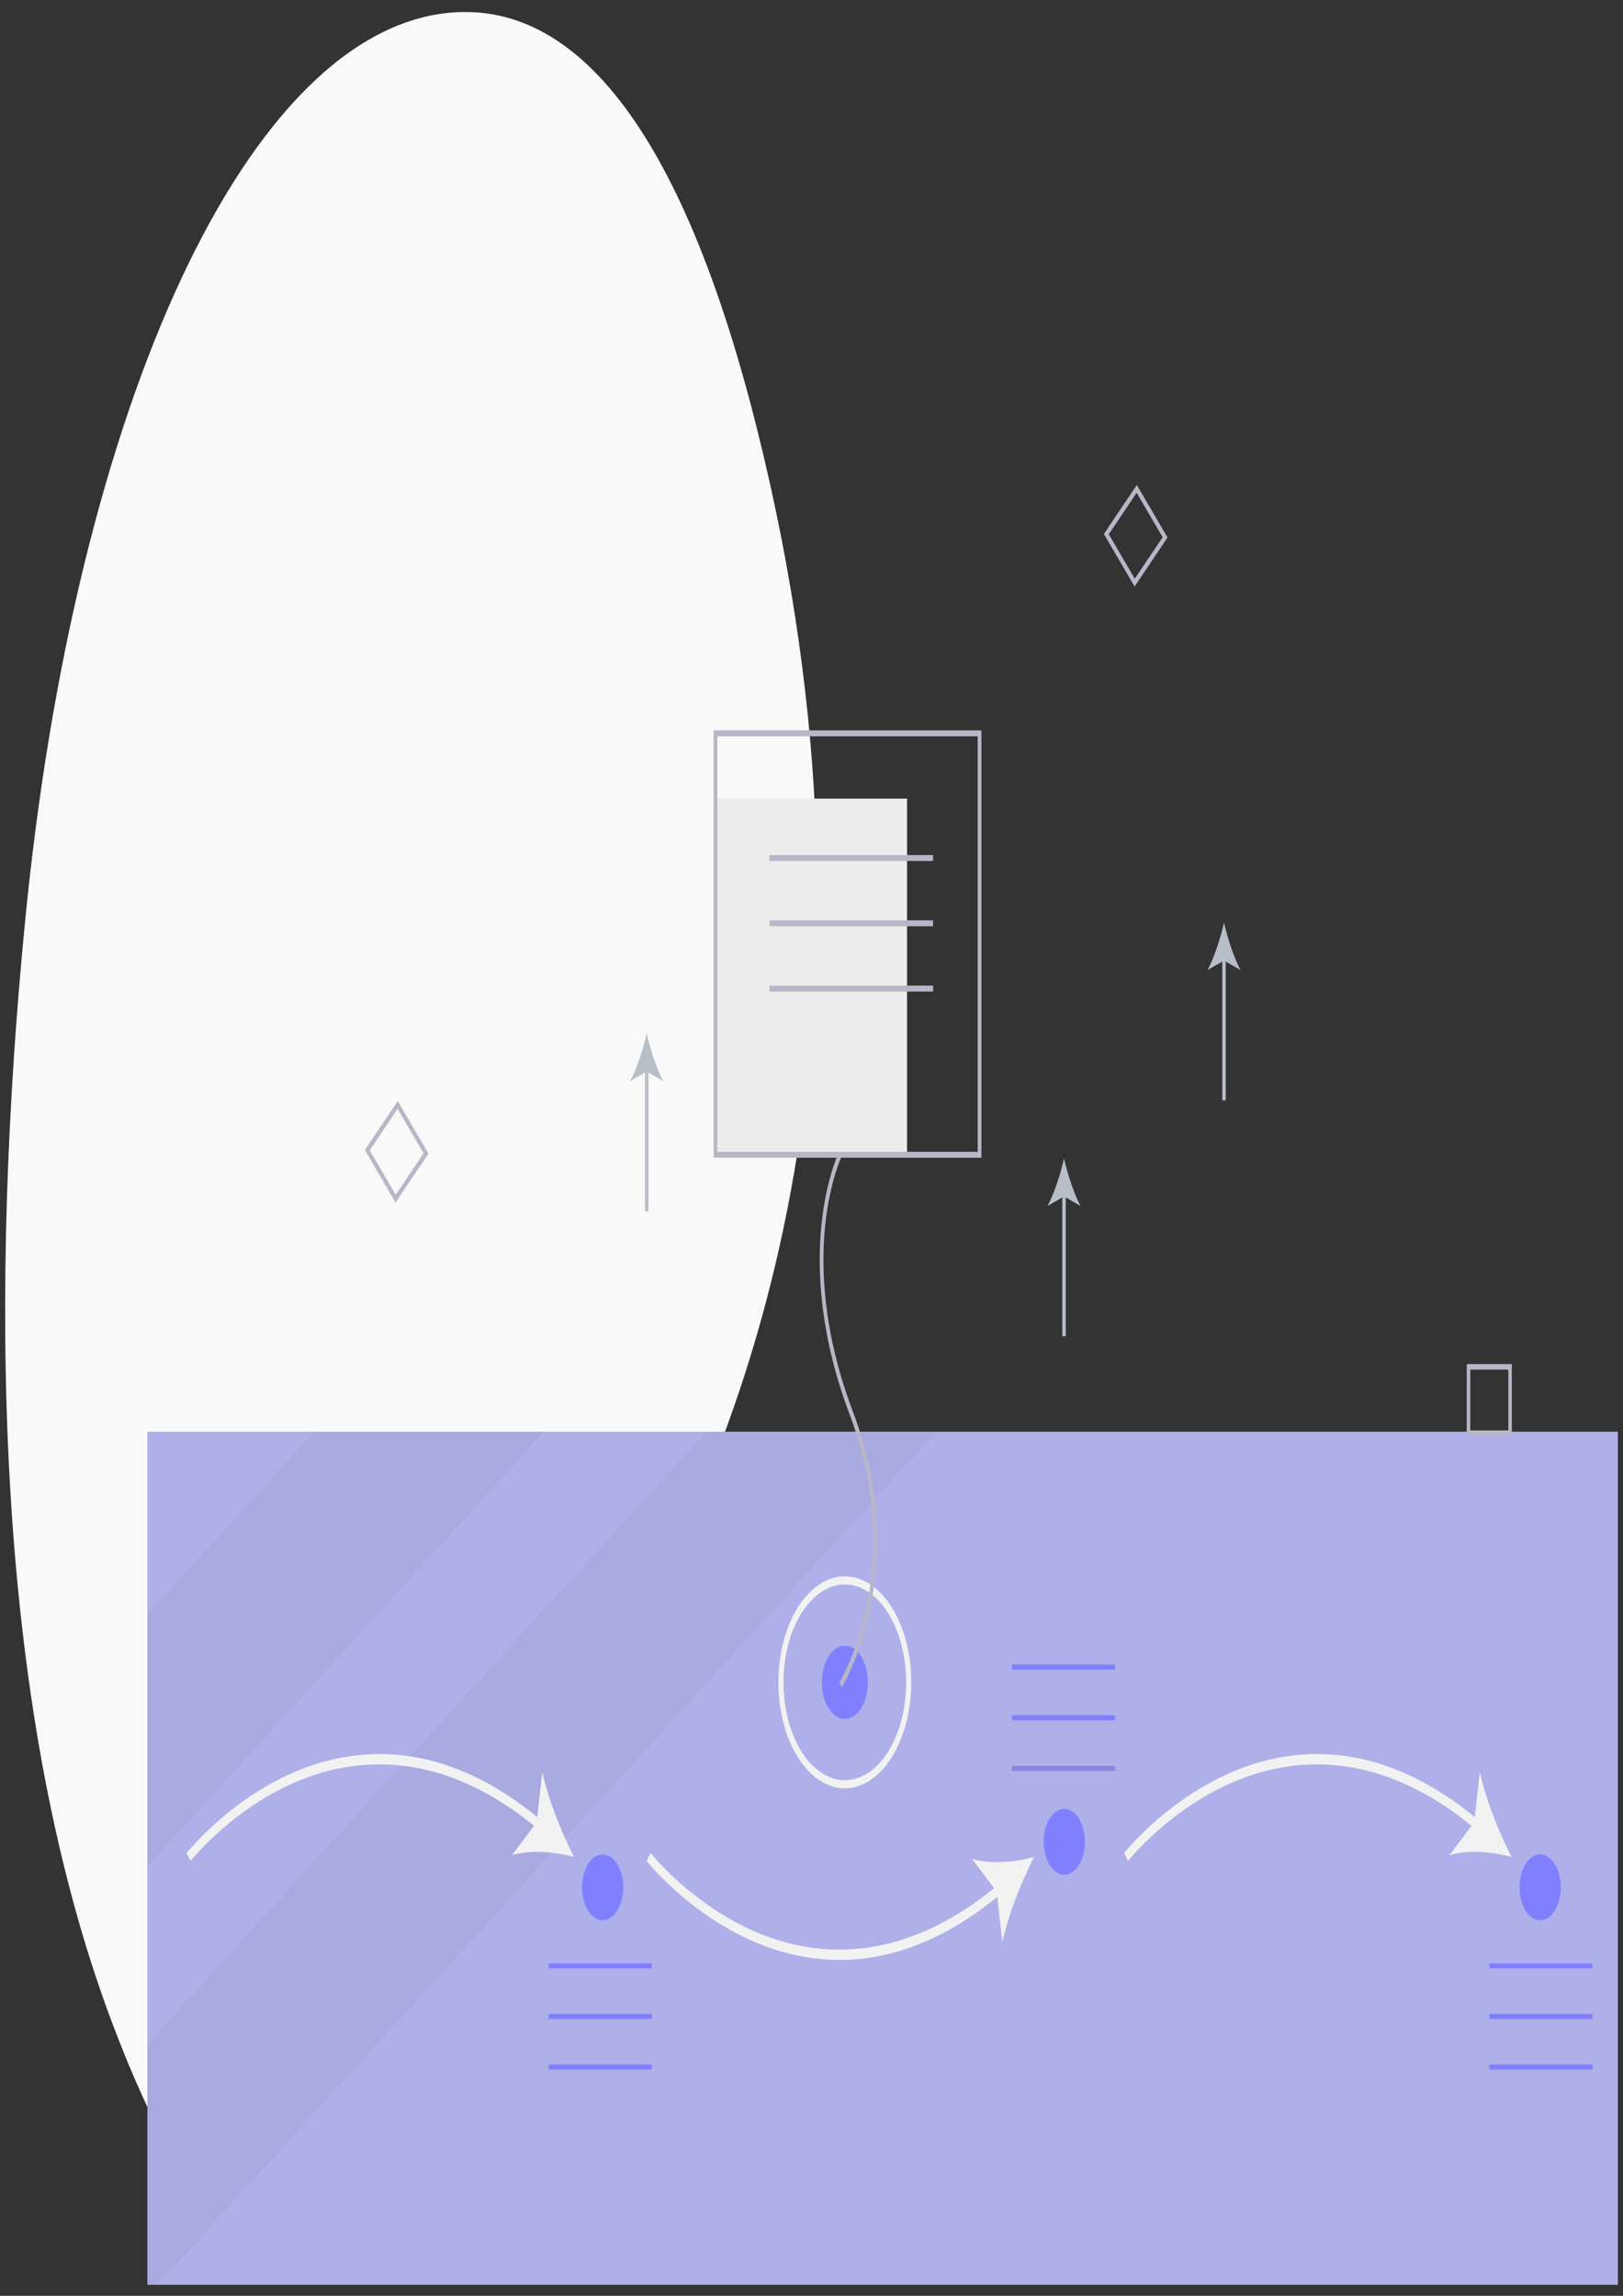 <?xml version="1.0" encoding="UTF-8" standalone="no"?>
<svg
   xmlns:dc="http://purl.org/dc/elements/1.1/"
   xmlns:cc="http://creativecommons.org/ns#"
   xmlns:rdf="http://www.w3.org/1999/02/22-rdf-syntax-ns#"
   xmlns:svg="http://www.w3.org/2000/svg"
   xmlns="http://www.w3.org/2000/svg"
   xmlns:sodipodi="http://sodipodi.sourceforge.net/DTD/sodipodi-0.dtd"
   xmlns:inkscape="http://www.inkscape.org/namespaces/inkscape"
   width="210mm"
   height="297mm"
   viewBox="0 0 210 297"
   version="1.1"
   id="svg8"
   inkscape:version="1.0.1 (3bc2e813f5, 2020-09-07)"
   sodipodi:docname="logo.svg">
  <rect x="0" y="0" width="210" height="297" fill="#333333" stroke="none"/>
  <defs
     id="defs2" />
  <sodipodi:namedview
     id="base"
     pagecolor="#ffffff"
     bordercolor="#666666"
     borderopacity="1.0"
     inkscape:pageopacity="0.0"
     inkscape:pageshadow="2"
     inkscape:zoom="0.7"
     inkscape:cx="332.64182"
     inkscape:cy="554.92542"
     inkscape:document-units="mm"
     inkscape:current-layer="layer1"
     inkscape:document-rotation="0"
     showgrid="false"
     inkscape:window-width="1624"
     inkscape:window-height="1020"
     inkscape:window-x="38"
     inkscape:window-y="0"
     inkscape:window-maximized="0" />
  <g
     inkscape:label="Layer 1"
     inkscape:groupmode="layer"
     id="layer1">
    <g
       id="g181"
       transform="matrix(0.225,0,0,0.359,-27.137,7.319)">
      <path
         d="m 134.825,312.962 c 28.932,-187.831 128.901,-323.419 246.243,-328.858 62.035,-2.875 127.314,31.093 174.841,149.962 84.961,212.49 -5.221,359.327 -68.093,429.101 -30.402,33.739 -57.71,74.419 -81.316,120.667 C 364.032,767.037 282.333,870.429 185.033,708.43 114.51,591.013 115.553,438.076 134.825,312.962 Z"
         fill="#f2f2f2"
         id="path12"
         style="fill:#f9f9f9" />
      <rect
         x="205.35"
         y="495.52"
         width="845.65"
         height="307.43"
         fill="#3f3d56"
         id="rect14"
         style="fill:#afafe9" />
      <polygon
         points="205.35,652.12 205.35,561.43 301.36,495.52 433.47,495.52 "
         opacity="0.1"
         id="polygon16"
         style="fill:#6f7c91" />
      <polygon
         points="526.81,495.52 658.91,495.52 445.54,642 437.9,647.25 211.09,802.95 205.35,802.95 205.35,716.19 351.5,615.87 356.39,612.51 "
         opacity="0.1"
         id="polygon18"
         style="fill:#6f7c91" />
      <path
         d="m 304.706,695.109 -2.276,-2.853 c 0.226,-0.18 23.036,-18.169 59.47,-28.459 a 188.159,188.159 0 0 1 64.991,-6.724 c 27.148,1.975 54.142,9.987 80.231,23.815 l -1.709,3.225 c -58.041,-30.765 -109.54,-26.119 -142.521,-16.804 -35.733,10.092 -57.965,27.623 -58.186,27.799 z"
         transform="translate(-74.5,-44.904)"
         fill="#f2f2f2"
         id="path20" />
      <path
         d="m 525.243,693.683 c -10.891,-1.882 -25.304,-2.669 -35.686,-0.665 l 14.146,-11.851 3.29,-18.155 c 3.4,10.012 11.22,22.144 18.25,30.672 z"
         transform="translate(-74.5,-44.904)"
         fill="#f2f2f2"
         id="path22" />
      <path
         d="m 678.003,730.78 a 189.387,189.387 0 0 1 -51.552,-7.212 C 590.017,713.278 567.207,695.289 566.981,695.109 l 2.276,-2.853 c 0.221,0.176 22.564,17.77 58.336,27.841 32.95,9.278 84.396,13.886 142.372,-16.846 l 1.709,3.225 c -26.089,13.828 -53.082,21.84 -80.23,23.815 q -6.711,0.489 -13.439,0.488 z"
         transform="translate(-74.5,-44.904)"
         fill="#f2f2f2"
         id="path24" />
      <path
         d="m 789.794,693.683 c -7.028,8.531 -14.848,20.663 -18.248,30.675 l -3.292,-18.158 -14.144,-11.848 c 10.382,2.004 24.795,1.217 35.684,-0.668 z"
         transform="translate(-74.5,-44.904)"
         fill="#f2f2f2"
         id="path26" />
      <path
         d="m 843.843,695.109 -2.277,-2.853 c 0.226,-0.18 23.037,-18.169 59.471,-28.459 a 188.219,188.219 0 0 1 64.991,-6.724 c 27.148,1.975 54.141,9.987 80.23,23.815 l -1.709,3.225 C 986.51,653.35 935.01,657.994 902.029,667.31 c -35.733,10.092 -57.966,27.623 -58.186,27.799 z"
         transform="translate(-74.5,-44.904)"
         fill="#f2f2f2"
         id="path28" />
      <path
         d="m 1064.38,693.683 c -10.891,-1.882 -25.304,-2.669 -35.686,-0.665 l 14.146,-11.851 3.29,-18.155 c 3.4,10.012 11.22,22.144 18.25,30.672 z"
         transform="translate(-74.5,-44.904)"
         fill="#f2f2f2"
         id="path30" />
      <rect
         x="702.523"
         y="579.448"
         width="59.296"
         height="1.824"
         fill="#6c63ff"
         id="rect32"
         style="fill:#8080ff" />
      <rect
         x="702.523"
         y="597.693"
         width="59.296"
         height="1.824"
         fill="#6c63ff"
         id="rect34"
         style="fill:#8080ff" />
      <rect
         x="702.523"
         y="615.938"
         width="59.296"
         height="1.824"
         fill="#6c63ff"
         id="rect36"
         style="fill:#8787de" />
      <rect
         x="436.148"
         y="687.093"
         width="59.296"
         height="1.824"
         fill="#6c63ff"
         id="rect38"
         style="fill:#8080ff" />
      <rect
         x="436.148"
         y="705.338"
         width="59.296"
         height="1.824"
         fill="#6c63ff"
         id="rect40"
         style="fill:#8080ff" />
      <rect
         x="436.148"
         y="723.583"
         width="59.296"
         height="1.824"
         fill="#6c63ff"
         id="rect42"
         style="fill:#8080ff" />
      <rect
         x="977.108"
         y="687.093"
         width="59.296"
         height="1.824"
         fill="#6c63ff"
         id="rect44"
         style="fill:#8080ff" />
      <rect
         x="977.108"
         y="705.338"
         width="59.296"
         height="1.824"
         fill="#6c63ff"
         id="rect46"
         style="fill:#8080ff" />
      <rect
         x="977.108"
         y="723.583"
         width="59.296"
         height="1.824"
         fill="#6c63ff"
         id="rect48"
         style="fill:#8080ff" />
      <circle
         cx="467.164"
         cy="659.726"
         r="11.859"
         fill="#6c63ff"
         id="circle50"
         style="fill:#8080ff" />
      <circle
         cx="732.627"
         cy="643.305"
         r="11.859"
         fill="#6c63ff"
         id="circle52"
         style="fill:#8080ff" />
      <circle
         cx="1006.3"
         cy="659.726"
         r="11.859"
         fill="#6c63ff"
         id="circle54"
         style="fill:#8080ff" />
      <path
         d="M 422.581,457.872 404.917,438.934 423.855,421.27 441.519,440.208 Z M 407.733,439.032 422.679,455.056 438.704,440.11 423.757,424.086 Z"
         transform="translate(-74.5,-44.904)"
         fill="#3f3d56"
         id="path56"
         style="fill:#b7b7c8" />
      <path
         d="M 847.581,235.872 829.917,216.934 848.855,199.27 866.519,218.208 Z M 832.733,217.032 847.679,233.056 863.704,218.11 848.757,202.086 Z"
         transform="translate(-74.5,-44.904)"
         fill="#3f3d56"
         id="path58"
         style="fill:#b7b7c8" />
      <path
         d="m 1064.5,541.96 h -25.897 v -25.897 h 25.897 z m -23.905,-1.992 h 21.913 v -21.913 h -21.913 z"
         transform="translate(-74.5,-44.904)"
         fill="#3f3d56"
         id="path60"
         style="fill:#b7b7c8" />
      <circle
         cx="606.45"
         cy="585.843"
         r="13.221"
         fill="#6c63ff"
         id="circle62"
         style="fill:#8080ff" />
      <path
         d="m 680.95,668.943 a 38.195,38.195 0 1 1 38.195,-38.195 38.238,38.238 0 0 1 -38.195,38.195 z m 0,-73.452 a 35.257,35.257 0 1 0 35.257,35.257 35.297,35.297 0 0 0 -35.257,-35.257 z"
         transform="translate(-74.5,-44.904)"
         fill="#f2f2f2"
         id="path64" />
      <rect
         x="532.07"
         y="267.405"
         width="110.153"
         height="128.333"
         fill="#f2f2f2"
         id="rect66"
         style="fill:#ececec" />
      <path
         d="m 679.271,632.445 -1.531,-1.494 a 78.184,78.184 0 0 0 15.68,-27.432 c 5.204,-15.66 7.746,-40.392 -9.698,-69.282 -17.847,-29.559 -18.65,-53.568 -16.182,-68.503 2.687,-16.252 9.54,-25.361 9.831,-25.741 l 1.7,1.299 c -0.068,0.089 -6.863,9.15 -9.441,24.917 -2.38,14.557 -1.55,37.984 15.923,66.922 17.889,29.629 15.239,55.048 9.866,71.154 -5.822,17.451 -15.73,27.731 -16.149,28.161 z"
         transform="translate(-74.5,-44.904)"
         fill="#3f3d56"
         id="path68"
         style="fill:#b7b7c8" />
      <path
         d="m 759.5,441.711 h -154 v -154 h 154 z M 607.639,439.573 H 757.361 V 289.85 H 607.639 Z"
         transform="translate(-74.5,-44.904)"
         fill="#3f3d56"
         id="path70"
         style="fill:#b7b7c8" />
      <rect
         x="563.083"
         y="287.724"
         width="94.111"
         height="2.139"
         fill="#3f3d56"
         id="rect72"
         style="fill:#b7b7c8" />
      <rect
         x="563.083"
         y="311.252"
         width="94.111"
         height="2.139"
         fill="#3f3d56"
         id="rect74"
         style="fill:#b7b7c8" />
      <rect
         x="563.083"
         y="334.78"
         width="94.111"
         height="2.139"
         fill="#3f3d56"
         id="rect76"
         style="fill:#b7b7c8" />
      <rect
         x="731.5"
         y="409.166"
         width="2"
         height="51.93"
         fill="#3f3d56"
         id="rect108"
         style="fill:#b7bec8" />
      <path
         d="m 807,442 c 2.107,5.68 5.703,12.727 9.512,17.095 L 807,455.654 l -9.51,3.44 C 801.299,454.727 804.895,447.68 807,442 Z"
         transform="translate(-74.5,-44.904)"
         fill="#3f3d56"
         id="path110"
         style="fill:#b7bec8" />
      <rect
         x="491.5"
         y="364.166"
         width="2"
         height="51.93"
         fill="#3f3d56"
         id="rect112"
         style="fill:#b7bec8" />
      <path
         d="m 567,397 c 2.107,5.68 5.703,12.727 9.512,17.095 L 567,410.654 l -9.51,3.44 C 561.299,409.727 564.895,402.68 567,397 Z"
         transform="translate(-74.5,-44.904)"
         fill="#3f3d56"
         id="path114"
         style="fill:#b7bec8" />
      <rect
         x="823.5"
         y="324.166"
         width="2"
         height="51.93"
         fill="#3f3d56"
         id="rect116"
         style="fill:#b7bec8" />
      <path
         d="m 899,357 c 2.107,5.68 5.703,12.727 9.512,17.095 L 899,370.654 l -9.51,3.44 C 893.299,369.727 896.895,362.68 899,357 Z"
         transform="translate(-74.5,-44.904)"
         fill="#3f3d56"
         id="path118"
         style="fill:#b7bec8" />
    </g>
  </g>
</svg>
